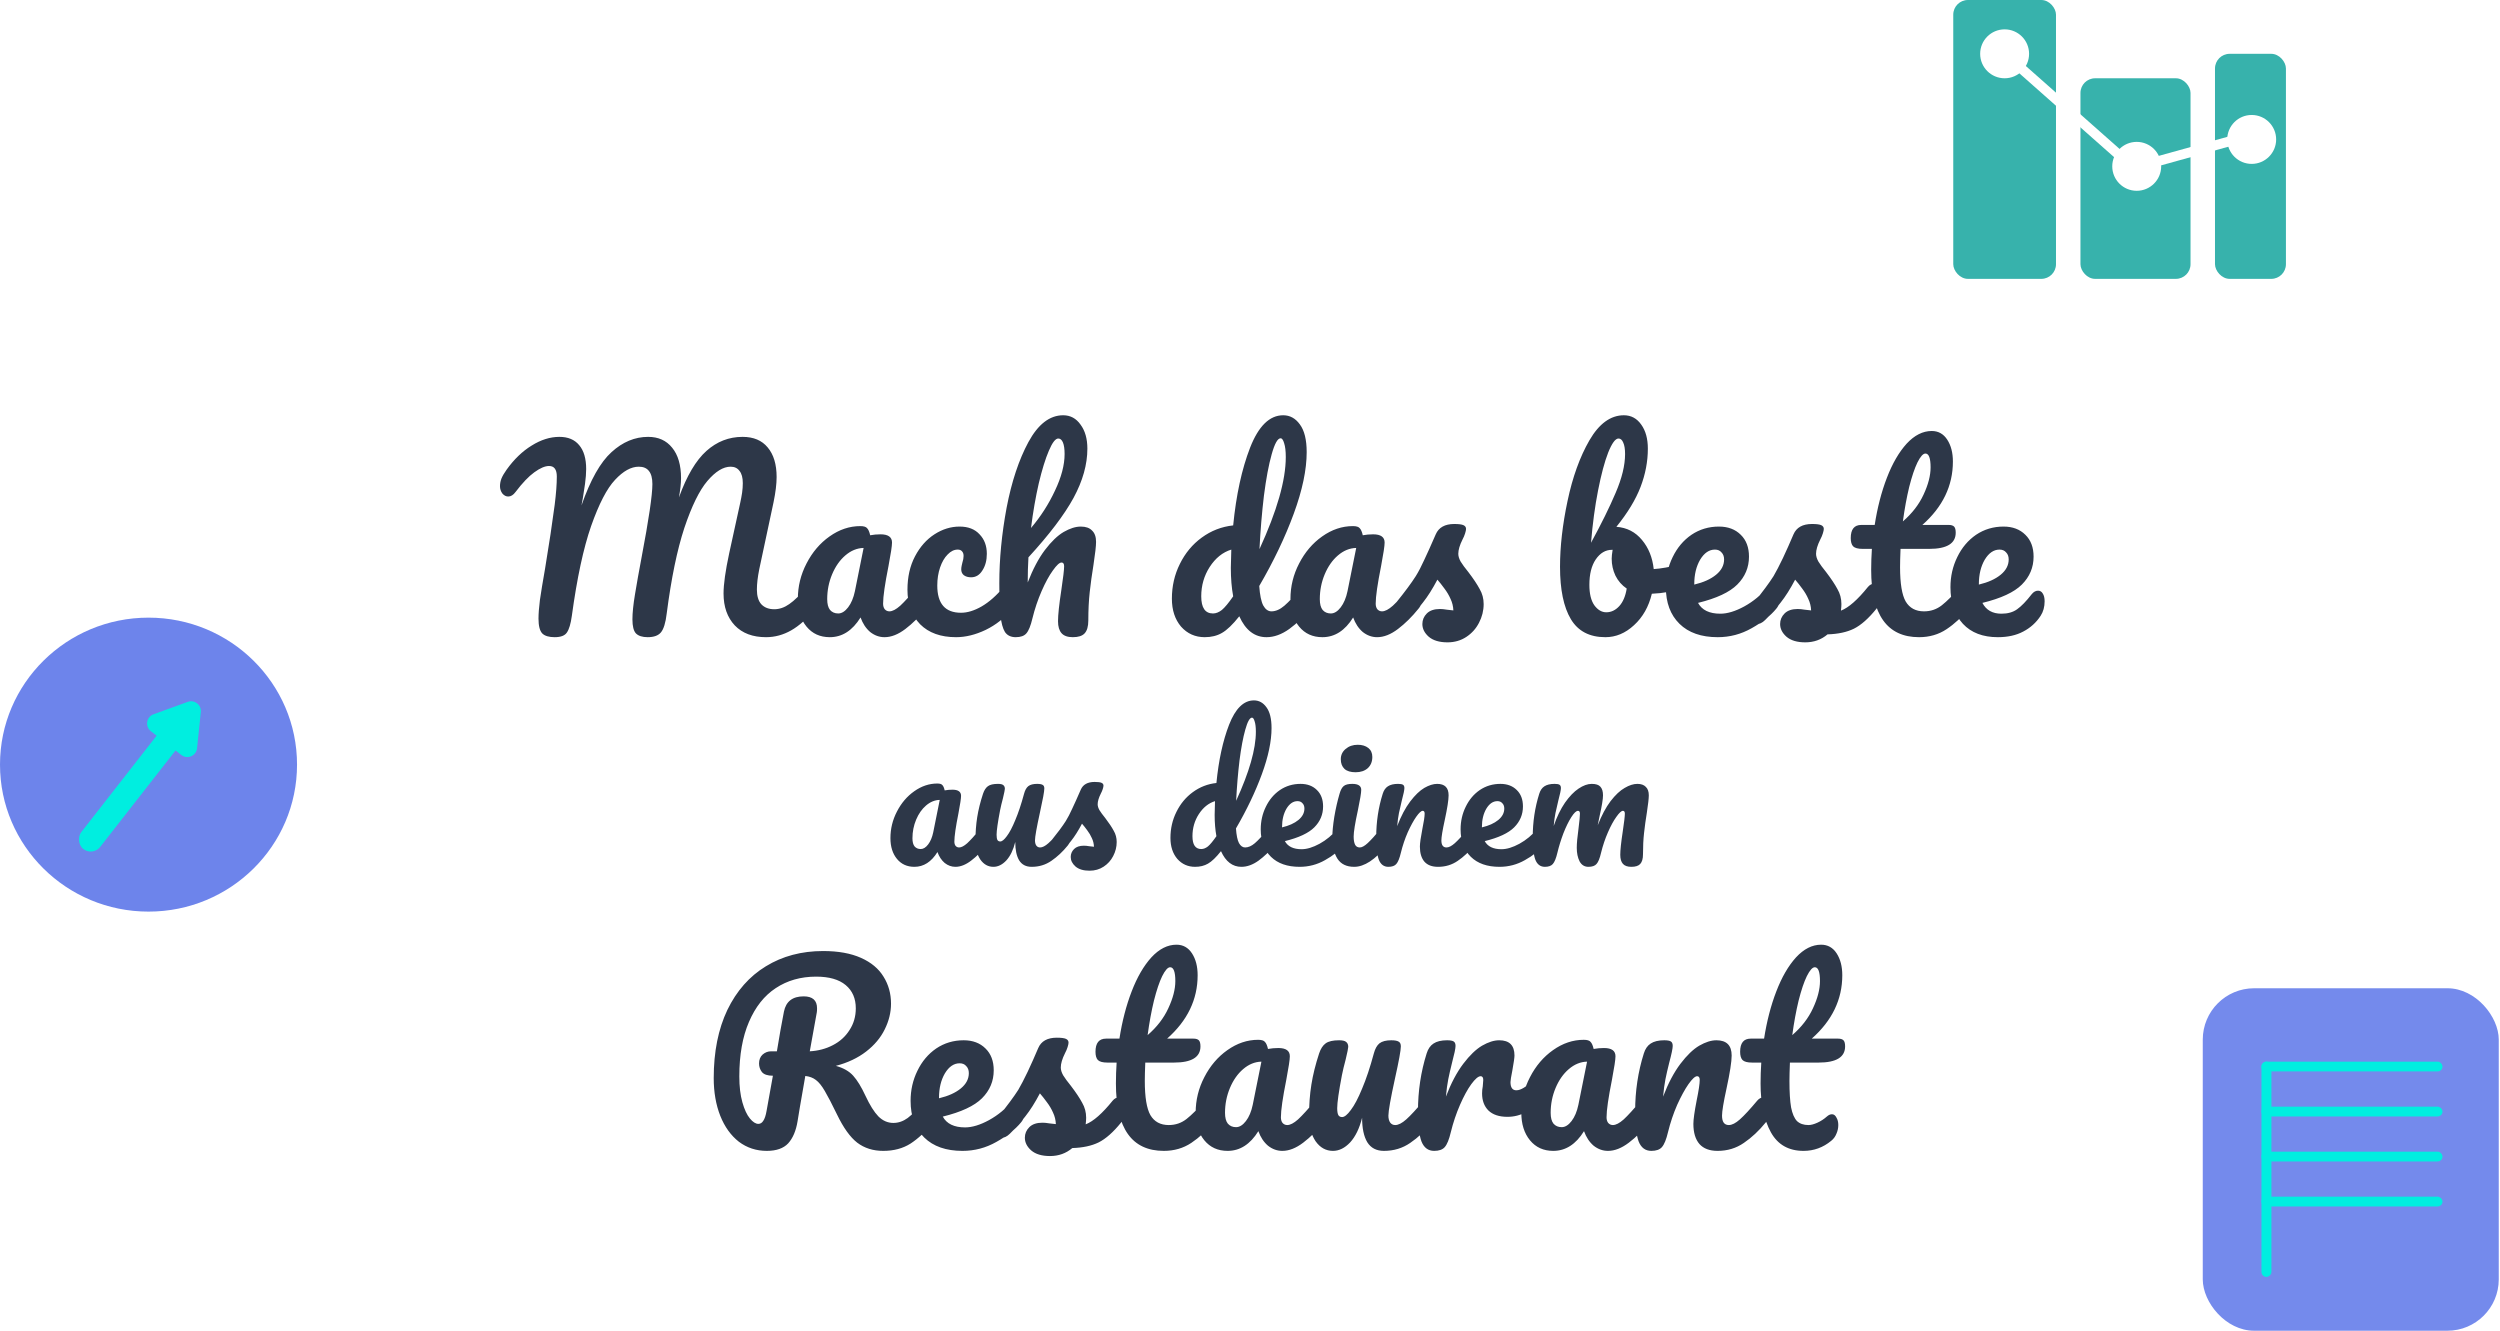 <svg width="1022" height="544" viewBox="0 0 1022 544" fill="none" xmlns="http://www.w3.org/2000/svg">
<g filter="url(#filter0_d)">
<path d="M226.761 258.48C224.393 258.48 222.697 257.968 221.673 256.944C220.649 255.856 220.137 253.84 220.137 250.896C220.137 248.912 220.329 246.384 220.713 243.312C221.161 240.176 221.865 235.888 222.825 230.448C224.489 220.4 225.801 211.696 226.761 204.336C227.337 199.728 227.625 195.888 227.625 192.816C227.625 189.936 226.569 188.496 224.457 188.496C222.793 188.496 220.777 189.36 218.409 191.088C216.105 192.752 213.545 195.44 210.729 199.152C209.833 200.368 208.841 200.976 207.753 200.976C206.857 200.976 206.057 200.56 205.353 199.728C204.713 198.832 204.393 197.84 204.393 196.752C204.393 195.728 204.585 194.704 204.969 193.68C205.417 192.592 206.121 191.376 207.081 190.032C210.153 185.744 213.577 182.448 217.353 180.144C221.129 177.776 224.905 176.592 228.681 176.592C232.201 176.592 234.889 177.712 236.745 179.952C238.665 182.192 239.625 185.456 239.625 189.744C239.625 191.472 239.465 193.52 239.145 195.888C238.825 198.192 238.537 200.08 238.281 201.552C238.025 203.024 237.833 204.048 237.705 204.624C241.353 194.192 245.449 186.928 249.993 182.832C254.537 178.672 259.529 176.592 264.969 176.592C269.129 176.592 272.393 178.064 274.761 181.008C277.193 183.952 278.409 188.112 278.409 193.488C278.409 195.6 278.121 198.224 277.545 201.36C280.745 192.528 284.489 186.192 288.777 182.352C293.065 178.512 297.993 176.592 303.561 176.592C308.041 176.592 311.465 178.032 313.833 180.912C316.265 183.792 317.481 187.824 317.481 193.008C317.481 195.824 317.065 199.248 316.233 203.28L310.377 230.736C309.737 233.936 309.417 236.688 309.417 238.992C309.417 241.68 310.025 243.696 311.241 245.04C312.521 246.384 314.281 247.056 316.521 247.056C318.633 247.056 320.681 246.352 322.665 244.944C324.713 243.536 327.113 241.2 329.865 237.936C330.633 237.04 331.497 236.592 332.457 236.592C333.289 236.592 333.929 236.976 334.377 237.744C334.889 238.512 335.145 239.568 335.145 240.912C335.145 243.408 334.537 245.392 333.321 246.864C329.993 250.896 326.697 253.84 323.433 255.696C320.169 257.552 316.745 258.48 313.161 258.48C307.721 258.48 303.465 256.88 300.393 253.68C297.321 250.416 295.785 246.064 295.785 240.624C295.785 236.848 296.553 231.376 298.089 224.208L301.929 206.64C302.057 206.064 302.281 205.04 302.601 203.568C302.921 202.096 303.177 200.72 303.369 199.44C303.561 198.096 303.657 196.784 303.657 195.504C303.657 193.264 303.209 191.6 302.313 190.512C301.481 189.36 300.265 188.784 298.665 188.784C295.657 188.784 292.489 190.736 289.161 194.64C285.897 198.48 282.761 204.88 279.753 213.84C276.809 222.8 274.409 234.448 272.553 248.784C272.105 252.624 271.305 255.216 270.153 256.56C269.065 257.84 267.273 258.48 264.777 258.48C262.601 258.48 261.001 257.968 259.977 256.944C259.017 255.92 258.537 254 258.537 251.184C258.537 248.56 258.889 245.136 259.593 240.912C260.297 236.624 261.193 231.6 262.281 225.84C265.225 210.352 266.697 200.368 266.697 195.888C266.697 193.456 266.217 191.664 265.257 190.512C264.361 189.36 262.985 188.784 261.129 188.784C257.993 188.784 254.761 190.576 251.433 194.16C248.105 197.68 244.841 203.984 241.641 213.072C238.505 222.096 235.881 234.32 233.769 249.744C233.321 253.008 232.649 255.28 231.753 256.56C230.921 257.84 229.257 258.48 226.761 258.48ZM339.218 258.48C335.25 258.48 332.082 257.04 329.714 254.16C327.346 251.28 326.162 247.504 326.162 242.832C326.162 237.712 327.346 232.88 329.714 228.336C332.082 223.728 335.218 220.048 339.122 217.296C343.09 214.48 347.282 213.072 351.698 213.072C353.106 213.072 354.034 213.36 354.482 213.936C354.994 214.448 355.41 215.408 355.73 216.816C357.074 216.56 358.482 216.432 359.954 216.432C363.09 216.432 364.658 217.552 364.658 219.792C364.658 221.136 364.178 224.336 363.218 229.392C361.746 236.752 361.01 241.872 361.01 244.752C361.01 245.712 361.234 246.48 361.682 247.056C362.194 247.632 362.834 247.92 363.602 247.92C364.818 247.92 366.29 247.152 368.018 245.616C369.746 244.016 372.082 241.456 375.026 237.936C375.794 237.04 376.658 236.592 377.618 236.592C378.45 236.592 379.09 236.976 379.538 237.744C380.05 238.512 380.306 239.568 380.306 240.912C380.306 243.472 379.698 245.456 378.482 246.864C375.858 250.128 373.074 252.88 370.13 255.12C367.186 257.36 364.338 258.48 361.586 258.48C359.474 258.48 357.522 257.776 355.73 256.368C354.002 254.896 352.69 252.912 351.794 250.416C348.466 255.792 344.274 258.48 339.218 258.48ZM342.674 248.784C344.082 248.784 345.426 247.952 346.706 246.288C347.986 244.624 348.914 242.416 349.49 239.664L353.042 222C350.354 222.064 347.858 223.088 345.554 225.072C343.314 226.992 341.522 229.552 340.178 232.752C338.834 235.952 338.162 239.344 338.162 242.928C338.162 244.912 338.546 246.384 339.314 247.344C340.146 248.304 341.266 248.784 342.674 248.784ZM390.84 258.48C384.568 258.48 379.672 256.72 376.152 253.2C372.696 249.616 370.968 244.912 370.968 239.088C370.968 233.904 371.992 229.36 374.04 225.456C376.088 221.552 378.744 218.544 382.008 216.432C385.272 214.32 388.696 213.264 392.28 213.264C395.8 213.264 398.52 214.32 400.44 216.432C402.424 218.48 403.416 221.136 403.416 224.4C403.416 227.088 402.808 229.36 401.592 231.216C400.44 233.072 398.904 234 396.984 234C395.768 234 394.776 233.712 394.008 233.136C393.304 232.56 392.952 231.76 392.952 230.736C392.952 230.288 393.016 229.776 393.144 229.2C393.272 228.624 393.368 228.208 393.432 227.952C393.752 226.992 393.912 226.096 393.912 225.264C393.912 224.432 393.688 223.792 393.24 223.344C392.856 222.896 392.28 222.672 391.512 222.672C390.04 222.672 388.664 223.344 387.384 224.688C386.104 225.968 385.08 227.728 384.312 229.968C383.544 232.208 383.16 234.672 383.16 237.36C383.16 244.784 386.392 248.496 392.856 248.496C395.48 248.496 398.296 247.632 401.304 245.904C404.376 244.112 407.384 241.456 410.328 237.936C411.096 237.04 411.96 236.592 412.92 236.592C413.752 236.592 414.392 236.976 414.84 237.744C415.352 238.512 415.608 239.568 415.608 240.912C415.608 243.344 415 245.328 413.784 246.864C410.776 250.576 407.16 253.456 402.936 255.504C398.776 257.488 394.744 258.48 390.84 258.48ZM441.831 213.264C443.879 213.264 445.415 213.808 446.439 214.896C447.527 215.92 448.071 217.456 448.071 219.504C448.071 221.168 447.719 224.304 447.015 228.912C446.375 232.816 445.863 236.528 445.479 240.048C445.095 243.504 444.903 247.376 444.903 251.664C444.903 254.096 444.391 255.856 443.367 256.944C442.407 257.968 440.807 258.48 438.567 258.48C436.455 258.48 434.919 257.936 433.959 256.848C432.999 255.76 432.519 254.128 432.519 251.952C432.519 249.392 432.967 245.168 433.863 239.28C434.631 234.16 435.015 230.896 435.015 229.488C435.015 228.464 434.663 227.952 433.959 227.952C433.127 227.952 431.943 229.04 430.407 231.216C428.871 233.328 427.335 236.144 425.799 239.664C424.263 243.184 423.015 246.896 422.055 250.8C421.351 253.808 420.519 255.856 419.559 256.944C418.663 257.968 417.223 258.48 415.239 258.48C413.255 258.48 411.783 257.776 410.823 256.368C409.927 254.896 409.319 252.656 408.999 249.648C408.679 246.64 408.519 242.224 408.519 236.4C408.519 226.544 409.511 216.272 411.495 205.584C413.543 194.896 416.519 185.936 420.423 178.704C424.391 171.408 429.127 167.76 434.631 167.76C437.575 167.76 439.943 169.04 441.735 171.6C443.591 174.096 444.519 177.36 444.519 181.392C444.519 187.856 442.631 194.576 438.855 201.552C435.079 208.464 428.935 216.56 420.423 225.84C420.231 229.168 420.135 232.592 420.135 236.112C422.247 230.672 424.583 226.256 427.143 222.864C429.767 219.408 432.327 216.944 434.823 215.472C437.383 214 439.719 213.264 441.831 213.264ZM432.615 177.264C431.463 177.264 430.183 178.928 428.775 182.256C427.367 185.52 425.991 189.968 424.647 195.6C423.367 201.168 422.311 207.248 421.479 213.84C425.447 209.168 428.711 204.08 431.271 198.576C433.895 193.072 435.207 188.08 435.207 183.6C435.207 181.552 434.983 179.984 434.535 178.896C434.087 177.808 433.447 177.264 432.615 177.264ZM534.844 236.592C535.676 236.592 536.316 236.976 536.764 237.744C537.276 238.512 537.532 239.568 537.532 240.912C537.532 243.472 536.924 245.456 535.708 246.864C533.084 250.064 530.204 252.816 527.068 255.12C523.932 257.36 520.828 258.48 517.756 258.48C512.892 258.48 509.18 255.632 506.62 249.936C503.932 253.328 501.564 255.6 499.516 256.752C497.532 257.904 495.196 258.48 492.508 258.48C488.604 258.48 485.372 257.04 482.812 254.16C480.316 251.216 479.068 247.408 479.068 242.736C479.068 237.616 480.156 232.88 482.332 228.528C484.508 224.112 487.484 220.528 491.26 217.776C495.1 214.96 499.388 213.296 504.124 212.784C505.34 200.368 507.644 189.776 511.036 181.008C514.492 172.176 519.004 167.76 524.572 167.76C527.324 167.76 529.596 169.008 531.388 171.504C533.244 174 534.172 177.776 534.172 182.832C534.172 190 532.412 198.384 528.892 207.984C525.372 217.584 520.668 227.44 514.78 237.552C515.036 241.264 515.58 243.92 516.412 245.52C517.308 247.12 518.428 247.92 519.772 247.92C521.5 247.92 523.26 247.152 525.052 245.616C526.844 244.08 529.244 241.52 532.252 237.936C533.02 237.04 533.884 236.592 534.844 236.592ZM523.516 177.168C522.3 177.168 521.084 179.344 519.868 183.696C518.652 187.984 517.596 193.616 516.7 200.592C515.868 207.568 515.26 214.864 514.876 222.48C522.044 206.864 525.628 194.32 525.628 184.848C525.628 182.416 525.404 180.528 524.956 179.184C524.572 177.84 524.092 177.168 523.516 177.168ZM495.868 248.784C497.084 248.784 498.3 248.304 499.516 247.344C500.732 246.32 502.268 244.464 504.124 241.776C503.484 238.32 503.164 234.448 503.164 230.16C503.164 228.624 503.228 226.128 503.356 222.672C499.836 223.76 496.892 226.128 494.524 229.776C492.22 233.36 491.068 237.36 491.068 241.776C491.068 246.448 492.668 248.784 495.868 248.784ZM540.593 258.48C536.625 258.48 533.457 257.04 531.089 254.16C528.721 251.28 527.537 247.504 527.537 242.832C527.537 237.712 528.721 232.88 531.089 228.336C533.457 223.728 536.593 220.048 540.497 217.296C544.465 214.48 548.657 213.072 553.073 213.072C554.481 213.072 555.409 213.36 555.857 213.936C556.369 214.448 556.785 215.408 557.105 216.816C558.449 216.56 559.857 216.432 561.329 216.432C564.465 216.432 566.033 217.552 566.033 219.792C566.033 221.136 565.553 224.336 564.593 229.392C563.121 236.752 562.385 241.872 562.385 244.752C562.385 245.712 562.609 246.48 563.057 247.056C563.569 247.632 564.209 247.92 564.977 247.92C566.193 247.92 567.665 247.152 569.393 245.616C571.121 244.016 573.457 241.456 576.401 237.936C577.169 237.04 578.033 236.592 578.993 236.592C579.825 236.592 580.465 236.976 580.913 237.744C581.425 238.512 581.681 239.568 581.681 240.912C581.681 243.472 581.073 245.456 579.857 246.864C577.233 250.128 574.449 252.88 571.505 255.12C568.561 257.36 565.713 258.48 562.961 258.48C560.849 258.48 558.897 257.776 557.105 256.368C555.377 254.896 554.065 252.912 553.169 250.416C549.841 255.792 545.649 258.48 540.593 258.48ZM544.049 248.784C545.457 248.784 546.801 247.952 548.081 246.288C549.361 244.624 550.289 242.416 550.865 239.664L554.417 222C551.729 222.064 549.233 223.088 546.929 225.072C544.689 226.992 542.897 229.552 541.553 232.752C540.209 235.952 539.537 239.344 539.537 242.928C539.537 244.912 539.921 246.384 540.689 247.344C541.521 248.304 542.641 248.784 544.049 248.784ZM591.735 260.592C588.407 260.592 585.847 259.824 584.055 258.288C582.327 256.752 581.463 255.024 581.463 253.104C581.463 251.44 582.071 250 583.287 248.784C584.503 247.568 586.295 246.96 588.663 246.96C589.495 246.96 590.455 247.056 591.543 247.248C592.695 247.376 593.559 247.472 594.135 247.536C594.071 245.872 593.687 244.304 592.983 242.832C592.343 241.36 591.511 239.952 590.487 238.608C589.463 237.2 588.503 235.984 587.607 234.96C585.623 238.736 583.639 241.872 581.655 244.368C579.735 246.864 577.623 249.232 575.319 251.472C574.167 252.624 572.951 253.2 571.671 253.2C570.647 253.2 569.815 252.848 569.175 252.144C568.535 251.376 568.215 250.448 568.215 249.36C568.215 248.08 568.663 246.896 569.559 245.808L570.807 244.272C574.327 239.92 576.983 236.336 578.775 233.52C579.927 231.664 581.079 229.456 582.231 226.896C583.447 224.336 585.015 220.848 586.935 216.432C588.151 213.616 590.679 212.208 594.519 212.208C596.311 212.208 597.559 212.368 598.263 212.688C598.967 213.008 599.319 213.52 599.319 214.224C599.319 214.608 599.191 215.216 598.935 216.048C598.679 216.88 598.327 217.712 597.879 218.544C596.727 220.848 596.151 222.8 596.151 224.4C596.151 225.36 596.471 226.416 597.111 227.568C597.815 228.72 598.871 230.16 600.279 231.888C602.327 234.576 603.863 236.88 604.887 238.8C605.975 240.656 606.519 242.704 606.519 244.944C606.519 247.632 605.879 250.192 604.599 252.624C603.383 254.992 601.655 256.912 599.415 258.384C597.175 259.856 594.615 260.592 591.735 260.592ZM688.138 228.528C688.97 228.528 689.61 228.944 690.058 229.776C690.506 230.608 690.73 231.664 690.73 232.944C690.73 234.544 690.506 235.792 690.058 236.688C689.61 237.52 688.906 238.096 687.946 238.416C684.106 239.76 679.882 240.528 675.274 240.72C673.994 246.032 671.562 250.32 667.978 253.584C664.458 256.848 660.554 258.48 656.266 258.48C649.802 258.48 645.098 256.016 642.154 251.088C639.21 246.16 637.738 239.024 637.738 229.68C637.738 221.424 638.762 212.464 640.81 202.8C642.858 193.072 645.834 184.816 649.738 178.032C653.706 171.184 658.41 167.76 663.85 167.76C666.794 167.76 669.162 169.04 670.954 171.6C672.746 174.096 673.642 177.36 673.642 181.392C673.642 186.64 672.65 191.856 670.666 197.04C668.682 202.224 665.386 207.664 660.778 213.36C665.066 213.68 668.554 215.472 671.242 218.736C673.93 221.936 675.53 225.904 676.042 230.64C679.05 230.448 682.634 229.808 686.794 228.72C687.178 228.592 687.626 228.528 688.138 228.528ZM661.642 177.264C660.362 177.264 658.954 179.184 657.418 183.024C655.946 186.8 654.57 191.952 653.29 198.48C652.01 205.008 651.05 212.144 650.41 219.888C654.634 212.144 657.994 205.328 660.49 199.44C663.05 193.488 664.33 188.208 664.33 183.6C664.33 181.552 664.074 179.984 663.562 178.896C663.114 177.808 662.474 177.264 661.642 177.264ZM656.65 248.304C658.634 248.304 660.394 247.472 661.93 245.808C663.466 244.144 664.49 241.744 665.002 238.608C663.018 237.264 661.482 235.504 660.394 233.328C659.37 231.152 658.858 228.848 658.858 226.416C658.858 225.52 658.986 224.304 659.242 222.768H658.954C656.33 222.768 654.122 224.08 652.33 226.704C650.602 229.264 649.738 232.72 649.738 237.072C649.738 240.72 650.41 243.504 651.754 245.424C653.162 247.344 654.794 248.304 656.65 248.304ZM725.257 236.592C726.089 236.592 726.729 236.976 727.177 237.744C727.689 238.512 727.945 239.568 727.945 240.912C727.945 243.472 727.337 245.456 726.121 246.864C723.753 249.744 720.393 252.4 716.041 254.832C711.753 257.264 707.145 258.48 702.217 258.48C695.497 258.48 690.281 256.656 686.569 253.008C682.857 249.36 681.001 244.368 681.001 238.032C681.001 233.616 681.929 229.52 683.785 225.744C685.641 221.904 688.201 218.864 691.465 216.624C694.793 214.384 698.537 213.264 702.697 213.264C706.409 213.264 709.385 214.384 711.625 216.624C713.865 218.8 714.985 221.776 714.985 225.552C714.985 229.968 713.385 233.776 710.185 236.976C707.049 240.112 701.705 242.608 694.153 244.464C695.753 247.408 698.793 248.88 703.273 248.88C706.153 248.88 709.417 247.888 713.065 245.904C716.777 243.856 719.977 241.2 722.665 237.936C723.433 237.04 724.297 236.592 725.257 236.592ZM701.065 222.672C698.697 222.672 696.681 224.048 695.017 226.8C693.417 229.552 692.617 232.88 692.617 236.784V236.976C696.393 236.08 699.369 234.736 701.545 232.944C703.721 231.152 704.809 229.072 704.809 226.704C704.809 225.488 704.457 224.528 703.753 223.824C703.113 223.056 702.217 222.672 701.065 222.672ZM737.985 260.592C734.657 260.592 732.097 259.824 730.305 258.288C728.577 256.752 727.713 255.024 727.713 253.104C727.713 251.44 728.321 250 729.537 248.784C730.753 247.568 732.545 246.96 734.913 246.96C735.745 246.96 736.705 247.056 737.793 247.248C738.945 247.376 739.809 247.472 740.385 247.536C740.321 245.872 739.937 244.304 739.233 242.832C738.593 241.36 737.761 239.952 736.737 238.608C735.713 237.2 734.753 235.984 733.857 234.96C731.873 238.736 729.889 241.872 727.905 244.368C725.985 246.864 723.873 249.232 721.569 251.472C720.417 252.624 719.201 253.2 717.921 253.2C716.897 253.2 716.065 252.848 715.425 252.144C714.785 251.376 714.465 250.448 714.465 249.36C714.465 248.08 714.913 246.896 715.809 245.808L717.057 244.272C720.577 239.92 723.233 236.336 725.025 233.52C726.113 231.664 727.393 229.2 728.865 226.128C730.337 222.992 731.777 219.76 733.185 216.432C734.401 213.616 736.929 212.208 740.769 212.208C742.561 212.208 743.809 212.368 744.513 212.688C745.217 213.008 745.569 213.52 745.569 214.224C745.569 214.608 745.441 215.216 745.185 216.048C744.929 216.88 744.577 217.712 744.129 218.544C742.977 220.848 742.401 222.8 742.401 224.4C742.401 225.36 742.721 226.416 743.361 227.568C744.065 228.72 745.121 230.16 746.529 231.888C748.577 234.576 750.113 236.88 751.137 238.8C752.225 240.656 752.769 242.704 752.769 244.944C752.769 245.584 752.705 246.48 752.577 247.632C755.713 246.416 759.393 243.184 763.617 237.936C764.385 237.04 765.249 236.592 766.209 236.592C767.041 236.592 767.681 236.976 768.129 237.744C768.641 238.512 768.897 239.568 768.897 240.912C768.897 243.344 768.289 245.328 767.073 246.864C763.873 250.832 760.801 253.552 757.857 255.024C754.977 256.432 751.393 257.2 747.105 257.328C744.545 259.504 741.505 260.592 737.985 260.592ZM803.913 236.592C804.745 236.592 805.385 236.976 805.833 237.744C806.345 238.512 806.601 239.568 806.601 240.912C806.601 243.472 805.993 245.456 804.777 246.864C802.025 250.256 799.017 253.04 795.753 255.216C792.489 257.392 788.745 258.48 784.521 258.48C771.465 258.48 764.937 249.296 764.937 230.928C764.937 228.112 765.033 225.264 765.225 222.384H761.481C759.561 222.384 758.249 222.032 757.545 221.328C756.905 220.624 756.585 219.504 756.585 217.968C756.585 214.384 758.025 212.592 760.905 212.592H766.377C767.465 205.552 769.129 199.12 771.369 193.296C773.609 187.472 776.297 182.832 779.433 179.376C782.633 175.92 786.057 174.192 789.705 174.192C792.393 174.192 794.505 175.376 796.041 177.744C797.577 180.112 798.345 183.088 798.345 186.672C798.345 196.592 794.185 205.232 785.865 212.592H796.617C797.641 212.592 798.377 212.816 798.825 213.264C799.273 213.712 799.497 214.544 799.497 215.76C799.497 220.176 795.881 222.384 788.649 222.384H776.937C776.809 225.584 776.745 228.08 776.745 229.872C776.745 236.528 777.513 241.2 779.049 243.888C780.649 246.576 783.145 247.92 786.537 247.92C789.289 247.92 791.721 247.088 793.833 245.424C795.945 243.76 798.441 241.264 801.321 237.936C802.089 237.04 802.953 236.592 803.913 236.592ZM787.113 183.408C786.153 183.408 785.065 184.624 783.849 187.056C782.697 189.424 781.577 192.752 780.489 197.04C779.465 201.264 778.601 205.968 777.897 211.152C781.673 207.888 784.489 204.24 786.345 200.208C788.265 196.112 789.225 192.4 789.225 189.072C789.225 185.296 788.521 183.408 787.113 183.408ZM833.153 239.472C833.985 239.472 834.625 239.856 835.073 240.624C835.585 241.392 835.841 242.448 835.841 243.792C835.841 246.096 835.297 248.08 834.209 249.744C832.417 252.496 830.049 254.64 827.105 256.176C824.225 257.712 820.769 258.48 816.737 258.48C810.593 258.48 805.825 256.656 802.433 253.008C799.041 249.296 797.345 244.304 797.345 238.032C797.345 233.616 798.273 229.52 800.129 225.744C801.985 221.904 804.545 218.864 807.809 216.624C811.137 214.384 814.881 213.264 819.041 213.264C822.753 213.264 825.729 214.384 827.969 216.624C830.209 218.8 831.329 221.776 831.329 225.552C831.329 229.968 829.729 233.776 826.529 236.976C823.393 240.112 818.017 242.608 810.401 244.464C811.937 247.408 814.529 248.88 818.177 248.88C820.801 248.88 822.945 248.272 824.609 247.056C826.337 245.84 828.321 243.792 830.561 240.912C831.329 239.952 832.193 239.472 833.153 239.472ZM817.409 222.672C815.041 222.672 813.025 224.048 811.361 226.8C809.761 229.552 808.961 232.88 808.961 236.784V236.976C812.737 236.08 815.713 234.736 817.889 232.944C820.065 231.152 821.153 229.072 821.153 226.704C821.153 225.488 820.801 224.528 820.097 223.824C819.457 223.056 818.561 222.672 817.409 222.672Z" fill="#2D3748"/>
<path d="M373.801 352.36C370.825 352.36 368.449 351.28 366.673 349.12C364.897 346.96 364.009 344.128 364.009 340.624C364.009 336.784 364.897 333.16 366.673 329.752C368.449 326.296 370.801 323.536 373.729 321.472C376.705 319.36 379.849 318.304 383.161 318.304C384.217 318.304 384.913 318.52 385.249 318.952C385.633 319.336 385.945 320.056 386.185 321.112C387.193 320.92 388.249 320.824 389.353 320.824C391.705 320.824 392.881 321.664 392.881 323.344C392.881 324.352 392.521 326.752 391.801 330.544C390.697 336.064 390.145 339.904 390.145 342.064C390.145 342.784 390.313 343.36 390.649 343.792C391.033 344.224 391.513 344.44 392.089 344.44C393.001 344.44 394.105 343.864 395.401 342.712C396.697 341.512 398.449 339.592 400.657 336.952C401.233 336.28 401.881 335.944 402.601 335.944C403.225 335.944 403.705 336.232 404.041 336.808C404.425 337.384 404.617 338.176 404.617 339.184C404.617 341.104 404.161 342.592 403.249 343.648C401.281 346.096 399.193 348.16 396.985 349.84C394.777 351.52 392.641 352.36 390.577 352.36C388.993 352.36 387.529 351.832 386.185 350.776C384.889 349.672 383.905 348.184 383.233 346.312C380.737 350.344 377.593 352.36 373.801 352.36ZM376.393 345.088C377.449 345.088 378.457 344.464 379.417 343.216C380.377 341.968 381.073 340.312 381.505 338.248L384.169 325C382.153 325.048 380.281 325.816 378.553 327.304C376.873 328.744 375.529 330.664 374.521 333.064C373.513 335.464 373.009 338.008 373.009 340.696C373.009 342.184 373.297 343.288 373.873 344.008C374.497 344.728 375.337 345.088 376.393 345.088ZM406.11 352.36C403.95 352.36 402.174 351.376 400.782 349.408C399.438 347.392 398.766 344.896 398.766 341.92C398.766 338.32 399.006 335.032 399.486 332.056C399.966 329.032 400.758 325.84 401.862 322.48C402.342 321.04 403.014 320.008 403.878 319.384C404.742 318.76 406.11 318.448 407.982 318.448C409.038 318.448 409.758 318.616 410.142 318.952C410.574 319.288 410.79 319.792 410.79 320.464C410.79 320.848 410.526 322.144 409.998 324.352C409.518 326.128 409.134 327.736 408.846 329.176C407.886 334.216 407.406 337.576 407.406 339.256C407.406 340.264 407.526 340.984 407.766 341.416C408.006 341.8 408.39 341.992 408.918 341.992C409.638 341.992 410.526 341.272 411.582 339.832C412.686 338.392 413.838 336.208 415.038 333.28C416.286 330.352 417.486 326.752 418.638 322.48C419.022 321.04 419.598 320.008 420.366 319.384C421.182 318.76 422.382 318.448 423.966 318.448C425.07 318.448 425.838 318.592 426.27 318.88C426.702 319.12 426.918 319.6 426.918 320.32C426.918 321.52 426.318 324.808 425.118 330.184C423.774 336.328 423.102 340.12 423.102 341.56C423.102 342.472 423.294 343.192 423.678 343.72C424.062 344.2 424.566 344.44 425.19 344.44C426.15 344.44 427.278 343.864 428.574 342.712C429.918 341.512 431.694 339.592 433.902 336.952C434.478 336.28 435.126 335.944 435.846 335.944C436.47 335.944 436.95 336.232 437.286 336.808C437.67 337.384 437.862 338.176 437.862 339.184C437.862 341.104 437.406 342.592 436.494 343.648C434.43 346.192 432.198 348.28 429.798 349.912C427.446 351.544 424.758 352.36 421.734 352.36C419.43 352.36 417.726 351.472 416.622 349.696C415.566 347.92 415.038 345.424 415.038 342.208C414.222 345.472 412.998 347.992 411.366 349.768C409.734 351.496 407.982 352.36 406.11 352.36ZM445.415 353.944C442.919 353.944 440.999 353.368 439.655 352.216C438.359 351.064 437.711 349.768 437.711 348.328C437.711 347.08 438.167 346 439.079 345.088C439.991 344.176 441.335 343.72 443.111 343.72C443.735 343.72 444.455 343.792 445.271 343.936C446.135 344.032 446.783 344.104 447.215 344.152C447.167 342.904 446.879 341.728 446.351 340.624C445.871 339.52 445.247 338.464 444.479 337.456C443.711 336.4 442.991 335.488 442.319 334.72C440.831 337.552 439.343 339.904 437.855 341.776C436.415 343.648 434.831 345.424 433.103 347.104C432.239 347.968 431.327 348.4 430.367 348.4C429.599 348.4 428.975 348.136 428.495 347.608C428.015 347.032 427.775 346.336 427.775 345.52C427.775 344.56 428.111 343.672 428.783 342.856L429.719 341.704C432.359 338.44 434.351 335.752 435.695 333.64C436.559 332.248 437.423 330.592 438.287 328.672C439.199 326.752 440.375 324.136 441.815 320.824C442.727 318.712 444.623 317.656 447.503 317.656C448.847 317.656 449.783 317.776 450.311 318.016C450.839 318.256 451.103 318.64 451.103 319.168C451.103 319.456 451.007 319.912 450.815 320.536C450.623 321.16 450.359 321.784 450.023 322.408C449.159 324.136 448.727 325.6 448.727 326.8C448.727 327.52 448.967 328.312 449.447 329.176C449.975 330.04 450.767 331.12 451.823 332.416C453.359 334.432 454.511 336.16 455.279 337.6C456.095 338.992 456.503 340.528 456.503 342.208C456.503 344.224 456.023 346.144 455.063 347.968C454.151 349.744 452.855 351.184 451.175 352.288C449.495 353.392 447.575 353.944 445.415 353.944ZM520.31 335.944C520.934 335.944 521.414 336.232 521.75 336.808C522.134 337.384 522.326 338.176 522.326 339.184C522.326 341.104 521.87 342.592 520.958 343.648C518.99 346.048 516.83 348.112 514.478 349.84C512.126 351.52 509.798 352.36 507.494 352.36C503.846 352.36 501.062 350.224 499.142 345.952C497.126 348.496 495.35 350.2 493.814 351.064C492.326 351.928 490.574 352.36 488.558 352.36C485.63 352.36 483.206 351.28 481.286 349.12C479.414 346.912 478.478 344.056 478.478 340.552C478.478 336.712 479.294 333.16 480.926 329.896C482.558 326.584 484.79 323.896 487.622 321.832C490.502 319.72 493.718 318.472 497.27 318.088C498.182 308.776 499.91 300.832 502.454 294.256C505.046 287.632 508.43 284.32 512.606 284.32C514.67 284.32 516.374 285.256 517.718 287.128C519.11 289 519.806 291.832 519.806 295.624C519.806 301 518.486 307.288 515.846 314.488C513.206 321.688 509.678 329.08 505.262 336.664C505.454 339.448 505.862 341.44 506.486 342.64C507.158 343.84 507.998 344.44 509.006 344.44C510.302 344.44 511.622 343.864 512.966 342.712C514.31 341.56 516.11 339.64 518.366 336.952C518.942 336.28 519.59 335.944 520.31 335.944ZM511.814 291.376C510.902 291.376 509.99 293.008 509.078 296.272C508.166 299.488 507.374 303.712 506.702 308.944C506.078 314.176 505.622 319.648 505.334 325.36C510.71 313.648 513.398 304.24 513.398 297.136C513.398 295.312 513.23 293.896 512.894 292.888C512.606 291.88 512.246 291.376 511.814 291.376ZM491.078 345.088C491.99 345.088 492.902 344.728 493.814 344.008C494.726 343.24 495.878 341.848 497.27 339.832C496.79 337.24 496.55 334.336 496.55 331.12C496.55 329.968 496.598 328.096 496.694 325.504C494.054 326.32 491.846 328.096 490.07 330.832C488.342 333.52 487.478 336.52 487.478 339.832C487.478 343.336 488.678 345.088 491.078 345.088ZM548.581 335.944C549.205 335.944 549.685 336.232 550.021 336.808C550.405 337.384 550.597 338.176 550.597 339.184C550.597 341.104 550.141 342.592 549.229 343.648C547.453 345.808 544.933 347.8 541.669 349.624C538.453 351.448 534.997 352.36 531.301 352.36C526.261 352.36 522.349 350.992 519.565 348.256C516.781 345.52 515.389 341.776 515.389 337.024C515.389 333.712 516.085 330.64 517.477 327.808C518.869 324.928 520.789 322.648 523.237 320.968C525.733 319.288 528.541 318.448 531.661 318.448C534.445 318.448 536.677 319.288 538.357 320.968C540.037 322.6 540.877 324.832 540.877 327.664C540.877 330.976 539.677 333.832 537.277 336.232C534.925 338.584 530.917 340.456 525.253 341.848C526.453 344.056 528.733 345.16 532.093 345.16C534.253 345.16 536.701 344.416 539.437 342.928C542.221 341.392 544.621 339.4 546.637 336.952C547.213 336.28 547.861 335.944 548.581 335.944ZM530.437 325.504C528.661 325.504 527.149 326.536 525.901 328.6C524.701 330.664 524.101 333.16 524.101 336.088V336.232C526.933 335.56 529.165 334.552 530.797 333.208C532.429 331.864 533.245 330.304 533.245 328.528C533.245 327.616 532.981 326.896 532.453 326.368C531.973 325.792 531.301 325.504 530.437 325.504ZM554.166 313.696C552.15 313.696 550.638 313.24 549.63 312.328C548.622 311.368 548.118 310.048 548.118 308.368C548.118 306.688 548.766 305.296 550.062 304.192C551.406 303.04 553.062 302.464 555.03 302.464C556.806 302.464 558.246 302.896 559.35 303.76C560.454 304.624 561.006 305.848 561.006 307.432C561.006 309.352 560.382 310.888 559.134 312.04C557.886 313.144 556.23 313.696 554.166 313.696ZM553.59 352.36C550.47 352.36 548.19 351.256 546.75 349.048C545.358 346.84 544.662 343.912 544.662 340.264C544.662 338.104 544.926 335.344 545.454 331.984C546.03 328.576 546.75 325.408 547.614 322.48C548.046 320.944 548.622 319.888 549.342 319.312C550.062 318.736 551.214 318.448 552.798 318.448C555.246 318.448 556.47 319.264 556.47 320.896C556.47 322.096 556.014 324.88 555.102 329.248C553.95 334.528 553.374 338.104 553.374 339.976C553.374 341.416 553.566 342.52 553.95 343.288C554.334 344.056 554.982 344.44 555.894 344.44C556.758 344.44 557.838 343.84 559.134 342.64C560.43 341.44 562.158 339.544 564.318 336.952C564.894 336.28 565.542 335.944 566.262 335.944C566.886 335.944 567.366 336.232 567.702 336.808C568.086 337.384 568.278 338.176 568.278 339.184C568.278 341.104 567.822 342.592 566.91 343.648C562.158 349.456 557.718 352.36 553.59 352.36ZM567.565 352.36C565.741 352.36 564.445 351.4 563.677 349.48C562.957 347.56 562.597 344.488 562.597 340.264C562.597 334.024 563.485 328.096 565.261 322.48C565.693 321.088 566.389 320.08 567.349 319.456C568.357 318.784 569.749 318.448 571.525 318.448C572.485 318.448 573.157 318.568 573.541 318.808C573.925 319.048 574.117 319.504 574.117 320.176C574.117 320.944 573.757 322.672 573.037 325.36C572.557 327.28 572.173 328.96 571.885 330.4C571.597 331.84 571.357 333.616 571.165 335.728C572.749 331.6 574.525 328.24 576.493 325.648C578.461 323.056 580.381 321.208 582.253 320.104C584.173 319 585.925 318.448 587.509 318.448C590.629 318.448 592.189 320.008 592.189 323.128C592.189 325 591.661 328.384 590.605 333.28C589.693 337.456 589.237 340.216 589.237 341.56C589.237 343.48 589.933 344.44 591.325 344.44C592.285 344.44 593.413 343.864 594.709 342.712C596.053 341.512 597.829 339.592 600.037 336.952C600.613 336.28 601.261 335.944 601.981 335.944C602.605 335.944 603.085 336.232 603.421 336.808C603.805 337.384 603.997 338.176 603.997 339.184C603.997 341.104 603.541 342.592 602.629 343.648C600.565 346.192 598.333 348.28 595.933 349.912C593.581 351.544 590.893 352.36 587.869 352.36C585.421 352.36 583.573 351.664 582.325 350.272C581.077 348.832 580.453 346.768 580.453 344.08C580.453 342.736 580.789 340.336 581.461 336.88C582.085 333.856 582.397 331.768 582.397 330.616C582.397 329.848 582.133 329.464 581.605 329.464C580.981 329.464 580.093 330.28 578.941 331.912C577.837 333.496 576.685 335.608 575.485 338.248C574.333 340.888 573.397 343.672 572.677 346.6C572.149 348.856 571.525 350.392 570.805 351.208C570.133 351.976 569.053 352.36 567.565 352.36ZM630.284 335.944C630.908 335.944 631.388 336.232 631.724 336.808C632.108 337.384 632.3 338.176 632.3 339.184C632.3 341.104 631.844 342.592 630.932 343.648C629.156 345.808 626.636 347.8 623.372 349.624C620.156 351.448 616.7 352.36 613.004 352.36C607.964 352.36 604.052 350.992 601.268 348.256C598.484 345.52 597.092 341.776 597.092 337.024C597.092 333.712 597.788 330.64 599.18 327.808C600.572 324.928 602.492 322.648 604.94 320.968C607.436 319.288 610.244 318.448 613.364 318.448C616.148 318.448 618.38 319.288 620.06 320.968C621.74 322.6 622.58 324.832 622.58 327.664C622.58 330.976 621.38 333.832 618.98 336.232C616.628 338.584 612.62 340.456 606.956 341.848C608.156 344.056 610.436 345.16 613.796 345.16C615.956 345.16 618.404 344.416 621.14 342.928C623.924 341.392 626.324 339.4 628.34 336.952C628.916 336.28 629.564 335.944 630.284 335.944ZM612.14 325.504C610.364 325.504 608.852 326.536 607.604 328.6C606.404 330.664 605.804 333.16 605.804 336.088V336.232C608.636 335.56 610.868 334.552 612.5 333.208C614.132 331.864 614.948 330.304 614.948 328.528C614.948 327.616 614.684 326.896 614.156 326.368C613.676 325.792 613.004 325.504 612.14 325.504ZM631.55 352.36C629.726 352.36 628.43 351.4 627.662 349.48C626.942 347.56 626.582 344.488 626.582 340.264C626.582 334.024 627.47 328.096 629.246 322.48C629.678 321.088 630.374 320.08 631.334 319.456C632.342 318.784 633.734 318.448 635.51 318.448C636.47 318.448 637.142 318.568 637.526 318.808C637.91 319.048 638.102 319.504 638.102 320.176C638.102 320.944 637.742 322.672 637.022 325.36C636.542 327.28 636.158 328.96 635.87 330.4C635.582 331.792 635.342 333.544 635.15 335.656C636.446 331.912 637.982 328.744 639.758 326.152C641.582 323.56 643.43 321.64 645.302 320.392C647.222 319.096 649.022 318.448 650.702 318.448C652.382 318.448 653.558 318.832 654.23 319.6C654.95 320.368 655.31 321.544 655.31 323.128C655.31 324.664 654.854 327.448 653.942 331.48C653.558 333.208 653.294 334.504 653.15 335.368C654.734 331.336 656.486 328.048 658.406 325.504C660.374 322.96 662.294 321.16 664.166 320.104C666.038 319 667.766 318.448 669.35 318.448C670.886 318.448 672.038 318.856 672.806 319.672C673.622 320.44 674.03 321.592 674.03 323.128C674.03 324.376 673.766 326.728 673.238 330.184C672.758 333.112 672.374 335.896 672.086 338.536C671.798 341.128 671.654 344.032 671.654 347.248C671.654 349.072 671.27 350.392 670.502 351.208C669.782 351.976 668.582 352.36 666.902 352.36C665.318 352.36 664.166 351.952 663.446 351.136C662.726 350.32 662.366 349.096 662.366 347.464C662.366 345.544 662.702 342.376 663.374 337.96C663.95 334.12 664.238 331.672 664.238 330.616C664.238 329.848 663.974 329.464 663.446 329.464C662.822 329.464 661.934 330.28 660.782 331.912C659.63 333.496 658.478 335.608 657.326 338.248C656.174 340.888 655.238 343.672 654.518 346.6C653.99 348.904 653.366 350.44 652.646 351.208C651.974 351.976 650.87 352.36 649.334 352.36C647.75 352.36 646.55 351.616 645.734 350.128C644.966 348.592 644.582 346.744 644.582 344.584C644.582 342.76 644.822 340.12 645.302 336.664C645.686 333.592 645.878 331.576 645.878 330.616C645.878 329.848 645.614 329.464 645.086 329.464C644.366 329.464 643.454 330.328 642.35 332.056C641.246 333.784 640.166 335.992 639.11 338.68C638.102 341.368 637.286 344.008 636.662 346.6C636.134 348.856 635.51 350.392 634.79 351.208C634.118 351.976 633.038 352.36 631.55 352.36Z" fill="#2D3748"/>
<path d="M380.665 446.592C381.497 446.592 382.137 446.976 382.585 447.744C383.097 448.512 383.353 449.568 383.353 450.912C383.353 453.408 382.745 455.392 381.529 456.864C378.457 460.576 375.353 463.456 372.217 465.504C369.081 467.488 365.369 468.48 361.081 468.48C356.921 468.48 353.369 467.36 350.425 465.12C347.545 462.88 344.793 459.04 342.169 453.6C340.057 449.248 338.393 446.048 337.177 444C335.961 441.888 334.745 440.384 333.529 439.488C332.377 438.592 330.937 438.048 329.209 437.856C328.953 439.2 328.217 443.424 327.001 450.528C326.489 453.728 326.169 455.68 326.041 456.384C325.401 460.288 324.121 463.296 322.201 465.408C320.281 467.456 317.369 468.48 313.465 468.48C309.177 468.48 305.369 467.232 302.041 464.736C298.777 462.176 296.249 458.656 294.457 454.176C292.665 449.632 291.769 444.48 291.769 438.72C291.769 427.968 293.625 418.688 297.337 410.88C301.113 403.072 306.361 397.12 313.081 393.024C319.865 388.864 327.673 386.784 336.505 386.784C342.649 386.784 347.801 387.712 351.961 389.568C356.121 391.424 359.193 393.984 361.177 397.248C363.225 400.512 364.249 404.192 364.249 408.288C364.249 411.872 363.385 415.392 361.657 418.848C359.993 422.24 357.465 425.248 354.073 427.872C350.681 430.496 346.553 432.448 341.689 433.728C344.761 434.56 347.129 435.904 348.793 437.76C350.457 439.616 352.121 442.336 353.785 445.92C355.577 449.76 357.337 452.576 359.065 454.368C360.857 456.16 362.905 457.056 365.209 457.056C367.257 457.056 369.209 456.384 371.065 455.04C372.921 453.632 375.257 451.264 378.073 447.936C378.841 447.04 379.705 446.592 380.665 446.592ZM315.961 437.76C313.785 437.76 312.281 437.248 311.449 436.224C310.681 435.2 310.297 434.048 310.297 432.768C310.297 431.232 310.777 430.016 311.737 429.12C312.761 428.224 313.913 427.776 315.193 427.776H317.593C318.617 421.504 319.577 416.096 320.473 411.552C321.305 407.392 323.993 405.312 328.537 405.312C332.185 405.312 334.009 406.944 334.009 410.208C334.009 410.912 333.977 411.456 333.913 411.84L331.033 427.776C334.489 427.584 337.625 426.752 340.441 425.28C343.321 423.808 345.593 421.76 347.257 419.136C348.985 416.512 349.849 413.536 349.849 410.208C349.849 406.176 348.473 403.008 345.721 400.704C342.969 398.4 338.937 397.248 333.625 397.248C327.353 397.248 321.849 398.816 317.113 401.952C312.441 405.024 308.793 409.632 306.169 415.776C303.545 421.856 302.233 429.28 302.233 438.048C302.233 442.144 302.649 445.664 303.481 448.608C304.313 451.552 305.337 453.76 306.553 455.232C307.769 456.704 308.921 457.44 310.009 457.44C310.841 457.44 311.513 457.024 312.025 456.192C312.601 455.36 313.049 454.016 313.369 452.16L315.961 437.76ZM416.507 446.592C417.339 446.592 417.979 446.976 418.427 447.744C418.939 448.512 419.195 449.568 419.195 450.912C419.195 453.472 418.587 455.456 417.371 456.864C415.003 459.744 411.643 462.4 407.291 464.832C403.003 467.264 398.395 468.48 393.467 468.48C386.747 468.48 381.531 466.656 377.819 463.008C374.107 459.36 372.251 454.368 372.251 448.032C372.251 443.616 373.179 439.52 375.035 435.744C376.891 431.904 379.451 428.864 382.715 426.624C386.043 424.384 389.787 423.264 393.947 423.264C397.659 423.264 400.635 424.384 402.875 426.624C405.115 428.8 406.235 431.776 406.235 435.552C406.235 439.968 404.635 443.776 401.435 446.976C398.299 450.112 392.955 452.608 385.403 454.464C387.003 457.408 390.043 458.88 394.523 458.88C397.403 458.88 400.667 457.888 404.315 455.904C408.027 453.856 411.227 451.2 413.915 447.936C414.683 447.04 415.547 446.592 416.507 446.592ZM392.315 432.672C389.947 432.672 387.931 434.048 386.267 436.8C384.667 439.552 383.867 442.88 383.867 446.784V446.976C387.643 446.08 390.619 444.736 392.795 442.944C394.971 441.152 396.059 439.072 396.059 436.704C396.059 435.488 395.707 434.528 395.003 433.824C394.363 433.056 393.467 432.672 392.315 432.672ZM429.235 470.592C425.907 470.592 423.347 469.824 421.555 468.288C419.827 466.752 418.963 465.024 418.963 463.104C418.963 461.44 419.571 460 420.787 458.784C422.003 457.568 423.795 456.96 426.163 456.96C426.995 456.96 427.955 457.056 429.043 457.248C430.195 457.376 431.059 457.472 431.635 457.536C431.571 455.872 431.187 454.304 430.483 452.832C429.843 451.36 429.011 449.952 427.987 448.608C426.963 447.2 426.003 445.984 425.107 444.96C423.123 448.736 421.139 451.872 419.155 454.368C417.235 456.864 415.123 459.232 412.819 461.472C411.667 462.624 410.451 463.2 409.171 463.2C408.147 463.2 407.315 462.848 406.675 462.144C406.035 461.376 405.715 460.448 405.715 459.36C405.715 458.08 406.163 456.896 407.059 455.808L408.307 454.272C411.827 449.92 414.483 446.336 416.275 443.52C417.363 441.664 418.643 439.2 420.115 436.128C421.587 432.992 423.027 429.76 424.435 426.432C425.651 423.616 428.179 422.208 432.019 422.208C433.811 422.208 435.059 422.368 435.763 422.688C436.467 423.008 436.819 423.52 436.819 424.224C436.819 424.608 436.691 425.216 436.435 426.048C436.179 426.88 435.827 427.712 435.379 428.544C434.227 430.848 433.651 432.8 433.651 434.4C433.651 435.36 433.971 436.416 434.611 437.568C435.315 438.72 436.371 440.16 437.779 441.888C439.827 444.576 441.363 446.88 442.387 448.8C443.475 450.656 444.019 452.704 444.019 454.944C444.019 455.584 443.955 456.48 443.827 457.632C446.963 456.416 450.643 453.184 454.867 447.936C455.635 447.04 456.499 446.592 457.459 446.592C458.291 446.592 458.931 446.976 459.379 447.744C459.891 448.512 460.147 449.568 460.147 450.912C460.147 453.344 459.539 455.328 458.323 456.864C455.123 460.832 452.051 463.552 449.107 465.024C446.227 466.432 442.643 467.2 438.355 467.328C435.795 469.504 432.755 470.592 429.235 470.592ZM495.163 446.592C495.995 446.592 496.635 446.976 497.083 447.744C497.595 448.512 497.851 449.568 497.851 450.912C497.851 453.472 497.243 455.456 496.027 456.864C493.275 460.256 490.267 463.04 487.003 465.216C483.739 467.392 479.995 468.48 475.771 468.48C462.715 468.48 456.187 459.296 456.187 440.928C456.187 438.112 456.283 435.264 456.475 432.384H452.731C450.811 432.384 449.499 432.032 448.795 431.328C448.155 430.624 447.835 429.504 447.835 427.968C447.835 424.384 449.275 422.592 452.155 422.592H457.627C458.715 415.552 460.379 409.12 462.619 403.296C464.859 397.472 467.547 392.832 470.683 389.376C473.883 385.92 477.307 384.192 480.955 384.192C483.643 384.192 485.755 385.376 487.291 387.744C488.827 390.112 489.595 393.088 489.595 396.672C489.595 406.592 485.435 415.232 477.115 422.592H487.867C488.891 422.592 489.627 422.816 490.075 423.264C490.523 423.712 490.747 424.544 490.747 425.76C490.747 430.176 487.131 432.384 479.899 432.384H468.187C468.059 435.584 467.995 438.08 467.995 439.872C467.995 446.528 468.763 451.2 470.299 453.888C471.899 456.576 474.395 457.92 477.787 457.92C480.539 457.92 482.971 457.088 485.083 455.424C487.195 453.76 489.691 451.264 492.571 447.936C493.339 447.04 494.203 446.592 495.163 446.592ZM478.363 393.408C477.403 393.408 476.315 394.624 475.099 397.056C473.947 399.424 472.827 402.752 471.739 407.04C470.715 411.264 469.851 415.968 469.147 421.152C472.923 417.888 475.739 414.24 477.595 410.208C479.515 406.112 480.475 402.4 480.475 399.072C480.475 395.296 479.771 393.408 478.363 393.408ZM501.843 468.48C497.875 468.48 494.707 467.04 492.339 464.16C489.971 461.28 488.787 457.504 488.787 452.832C488.787 447.712 489.971 442.88 492.339 438.336C494.707 433.728 497.843 430.048 501.747 427.296C505.715 424.48 509.907 423.072 514.323 423.072C515.731 423.072 516.659 423.36 517.107 423.936C517.619 424.448 518.035 425.408 518.355 426.816C519.699 426.56 521.107 426.432 522.579 426.432C525.715 426.432 527.283 427.552 527.283 429.792C527.283 431.136 526.803 434.336 525.843 439.392C524.371 446.752 523.635 451.872 523.635 454.752C523.635 455.712 523.859 456.48 524.307 457.056C524.819 457.632 525.459 457.92 526.227 457.92C527.443 457.92 528.915 457.152 530.643 455.616C532.371 454.016 534.707 451.456 537.651 447.936C538.419 447.04 539.283 446.592 540.243 446.592C541.075 446.592 541.715 446.976 542.163 447.744C542.675 448.512 542.931 449.568 542.931 450.912C542.931 453.472 542.323 455.456 541.107 456.864C538.483 460.128 535.699 462.88 532.755 465.12C529.811 467.36 526.963 468.48 524.211 468.48C522.099 468.48 520.147 467.776 518.355 466.368C516.627 464.896 515.315 462.912 514.419 460.416C511.091 465.792 506.899 468.48 501.843 468.48ZM505.299 458.784C506.707 458.784 508.051 457.952 509.331 456.288C510.611 454.624 511.539 452.416 512.115 449.664L515.667 432C512.979 432.064 510.483 433.088 508.179 435.072C505.939 436.992 504.147 439.552 502.803 442.752C501.459 445.952 500.787 449.344 500.787 452.928C500.787 454.912 501.171 456.384 501.939 457.344C502.771 458.304 503.891 458.784 505.299 458.784ZM544.921 468.48C542.041 468.48 539.673 467.168 537.817 464.544C536.025 461.856 535.129 458.528 535.129 454.56C535.129 449.76 535.449 445.376 536.089 441.408C536.729 437.376 537.785 433.12 539.257 428.64C539.897 426.72 540.793 425.344 541.945 424.512C543.097 423.68 544.921 423.264 547.417 423.264C548.825 423.264 549.785 423.488 550.297 423.936C550.873 424.384 551.161 425.056 551.161 425.952C551.161 426.464 550.809 428.192 550.105 431.136C549.465 433.504 548.953 435.648 548.569 437.568C547.289 444.288 546.649 448.768 546.649 451.008C546.649 452.352 546.809 453.312 547.129 453.888C547.449 454.4 547.961 454.656 548.665 454.656C549.625 454.656 550.809 453.696 552.217 451.776C553.689 449.856 555.225 446.944 556.825 443.04C558.489 439.136 560.089 434.336 561.625 428.64C562.137 426.72 562.905 425.344 563.929 424.512C565.017 423.68 566.617 423.264 568.729 423.264C570.201 423.264 571.225 423.456 571.801 423.84C572.377 424.16 572.665 424.8 572.665 425.76C572.665 427.36 571.865 431.744 570.265 438.912C568.473 447.104 567.577 452.16 567.577 454.08C567.577 455.296 567.833 456.256 568.345 456.96C568.857 457.6 569.529 457.92 570.361 457.92C571.641 457.92 573.145 457.152 574.873 455.616C576.665 454.016 579.033 451.456 581.977 447.936C582.745 447.04 583.609 446.592 584.569 446.592C585.401 446.592 586.041 446.976 586.489 447.744C587.001 448.512 587.257 449.568 587.257 450.912C587.257 453.472 586.649 455.456 585.433 456.864C582.681 460.256 579.705 463.04 576.505 465.216C573.369 467.392 569.785 468.48 565.753 468.48C562.681 468.48 560.409 467.296 558.937 464.928C557.529 462.56 556.825 459.232 556.825 454.944C555.737 459.296 554.105 462.656 551.929 465.024C549.753 467.328 547.417 468.48 544.921 468.48ZM586.288 468.48C583.856 468.48 582.128 467.2 581.104 464.64C580.144 462.08 579.664 457.984 579.664 452.352C579.664 444.032 580.848 436.128 583.216 428.64C583.792 426.784 584.72 425.44 586 424.608C587.344 423.712 589.2 423.264 591.568 423.264C592.848 423.264 593.744 423.424 594.256 423.744C594.768 424.064 595.024 424.672 595.024 425.568C595.024 426.592 594.544 428.896 593.584 432.48C592.944 435.04 592.432 437.28 592.048 439.2C591.664 441.12 591.344 443.488 591.088 446.304C593.2 440.8 595.568 436.32 598.192 432.864C600.816 429.408 603.376 426.944 605.872 425.472C608.432 424 610.768 423.264 612.88 423.264C617.04 423.264 619.12 425.344 619.12 429.504C619.12 430.336 618.832 432.352 618.256 435.552C617.744 438.112 617.488 439.712 617.488 440.352C617.488 442.592 618.288 443.712 619.888 443.712C621.68 443.712 623.984 442.304 626.8 439.488C627.632 438.656 628.496 438.24 629.392 438.24C630.224 438.24 630.864 438.624 631.312 439.392C631.824 440.096 632.08 441.056 632.08 442.272C632.08 444.64 631.44 446.496 630.16 447.84C628.368 449.696 626.256 451.296 623.824 452.64C621.456 453.92 618.928 454.56 616.24 454.56C612.848 454.56 610.256 453.696 608.464 451.968C606.736 450.24 605.872 447.904 605.872 444.96C605.872 444 605.968 443.04 606.16 442.08C606.288 440.8 606.352 439.936 606.352 439.488C606.352 438.464 606 437.952 605.296 437.952C604.336 437.952 603.056 439.04 601.456 441.216C599.92 443.328 598.384 446.144 596.848 449.664C595.312 453.184 594.064 456.896 593.104 460.8C592.4 463.808 591.568 465.856 590.608 466.944C589.712 467.968 588.272 468.48 586.288 468.48ZM634.968 468.48C631 468.48 627.832 467.04 625.464 464.16C623.096 461.28 621.912 457.504 621.912 452.832C621.912 447.712 623.096 442.88 625.464 438.336C627.832 433.728 630.968 430.048 634.872 427.296C638.84 424.48 643.032 423.072 647.448 423.072C648.856 423.072 649.784 423.36 650.232 423.936C650.744 424.448 651.16 425.408 651.48 426.816C652.824 426.56 654.232 426.432 655.704 426.432C658.84 426.432 660.408 427.552 660.408 429.792C660.408 431.136 659.928 434.336 658.968 439.392C657.496 446.752 656.76 451.872 656.76 454.752C656.76 455.712 656.984 456.48 657.432 457.056C657.944 457.632 658.584 457.92 659.352 457.92C660.568 457.92 662.04 457.152 663.768 455.616C665.496 454.016 667.832 451.456 670.776 447.936C671.544 447.04 672.408 446.592 673.368 446.592C674.2 446.592 674.84 446.976 675.288 447.744C675.8 448.512 676.056 449.568 676.056 450.912C676.056 453.472 675.448 455.456 674.232 456.864C671.608 460.128 668.824 462.88 665.88 465.12C662.936 467.36 660.088 468.48 657.336 468.48C655.224 468.48 653.272 467.776 651.48 466.368C649.752 464.896 648.44 462.912 647.544 460.416C644.216 465.792 640.024 468.48 634.968 468.48ZM638.424 458.784C639.832 458.784 641.176 457.952 642.456 456.288C643.736 454.624 644.664 452.416 645.24 449.664L648.792 432C646.104 432.064 643.608 433.088 641.304 435.072C639.064 436.992 637.272 439.552 635.928 442.752C634.584 445.952 633.912 449.344 633.912 452.928C633.912 454.912 634.296 456.384 635.064 457.344C635.896 458.304 637.016 458.784 638.424 458.784ZM675.07 468.48C672.638 468.48 670.91 467.2 669.886 464.64C668.926 462.08 668.446 457.984 668.446 452.352C668.446 444.032 669.63 436.128 671.998 428.64C672.574 426.784 673.502 425.44 674.782 424.608C676.126 423.712 677.982 423.264 680.35 423.264C681.63 423.264 682.526 423.424 683.038 423.744C683.55 424.064 683.806 424.672 683.806 425.568C683.806 426.592 683.326 428.896 682.366 432.48C681.726 435.04 681.214 437.28 680.83 439.2C680.446 441.12 680.126 443.488 679.87 446.304C681.982 440.8 684.35 436.32 686.974 432.864C689.598 429.408 692.158 426.944 694.654 425.472C697.214 424 699.55 423.264 701.662 423.264C705.822 423.264 707.902 425.344 707.902 429.504C707.902 432 707.198 436.512 705.79 443.04C704.574 448.608 703.966 452.288 703.966 454.08C703.966 456.64 704.894 457.92 706.75 457.92C708.03 457.92 709.534 457.152 711.262 455.616C713.054 454.016 715.422 451.456 718.366 447.936C719.134 447.04 719.998 446.592 720.958 446.592C721.79 446.592 722.43 446.976 722.878 447.744C723.39 448.512 723.646 449.568 723.646 450.912C723.646 453.472 723.038 455.456 721.822 456.864C719.07 460.256 716.094 463.04 712.894 465.216C709.758 467.392 706.174 468.48 702.142 468.48C698.878 468.48 696.414 467.552 694.75 465.696C693.086 463.776 692.254 461.024 692.254 457.44C692.254 455.648 692.702 452.448 693.598 447.84C694.43 443.808 694.846 441.024 694.846 439.488C694.846 438.464 694.494 437.952 693.79 437.952C692.958 437.952 691.774 439.04 690.238 441.216C688.766 443.328 687.23 446.144 685.63 449.664C684.094 453.184 682.846 456.896 681.886 460.8C681.182 463.808 680.35 465.856 679.39 466.944C678.494 467.968 677.054 468.48 675.07 468.48ZM731.719 432.384C731.591 435.584 731.527 438.08 731.527 439.872C731.527 444.48 731.751 448.096 732.199 450.72C732.711 453.28 733.511 455.136 734.599 456.288C735.751 457.376 737.319 457.92 739.303 457.92C740.327 457.92 741.543 457.6 742.951 456.96C744.359 456.32 745.639 455.488 746.791 454.464C747.495 453.824 748.199 453.504 748.903 453.504C749.671 453.504 750.279 453.952 750.727 454.848C751.239 455.68 751.495 456.704 751.495 457.92C751.495 459.136 751.239 460.32 750.727 461.472C750.279 462.624 749.575 463.584 748.615 464.352C745.287 467.104 741.511 468.48 737.287 468.48C731.207 468.48 726.759 465.952 723.943 460.896C721.127 455.776 719.719 449.12 719.719 440.928C719.719 438.112 719.815 435.264 720.007 432.384H716.263C714.343 432.384 713.031 432.032 712.327 431.328C711.687 430.624 711.367 429.504 711.367 427.968C711.367 424.384 712.807 422.592 715.687 422.592H721.159C722.247 415.552 723.911 409.12 726.151 403.296C728.391 397.472 731.079 392.832 734.215 389.376C737.415 385.92 740.839 384.192 744.487 384.192C747.175 384.192 749.287 385.376 750.823 387.744C752.359 390.112 753.127 393.088 753.127 396.672C753.127 406.592 748.967 415.232 740.647 422.592H751.399C752.423 422.592 753.159 422.816 753.607 423.264C754.055 423.712 754.279 424.544 754.279 425.76C754.279 430.176 750.663 432.384 743.431 432.384H731.719ZM741.895 393.408C740.935 393.408 739.847 394.624 738.631 397.056C737.479 399.424 736.359 402.752 735.271 407.04C734.247 411.264 733.383 415.968 732.679 421.152C736.455 417.888 739.271 414.24 741.127 410.208C743.047 406.112 744.007 402.4 744.007 399.072C744.007 395.296 743.303 393.408 741.895 393.408Z" fill="#2D3748"/>
</g>
<path d="M121.427 312.579C121.427 345.764 94.245 372.666 60.714 372.666C27.183 372.666 0 345.764 0 312.579C0 279.394 27.183 252.493 60.714 252.493C94.245 252.493 121.427 279.394 121.427 312.579Z" fill="#667EEA" fill-opacity="0.95"/>
<g filter="url(#filter1_d)">
<rect x="69.148" y="290.189" width="9.818" height="63.273" rx="4.909" transform="rotate(38 69.148 290.189)" fill="#00EEE0"/>
</g>
<g filter="url(#filter2_d)">
<path d="M76.751 282.924C79.527 281.917 82.4 284.162 82.094 287.099L80.555 301.886C80.229 305.013 76.591 306.559 74.114 304.624L61.677 294.907C59.2 292.972 59.82 289.067 62.775 287.995L76.751 282.924Z" fill="#00EEE0"/>
</g>
<rect x="900.489" y="404" width="121" height="140" rx="21" fill="#6E85EB" fill-opacity="0.95"/>
<g filter="url(#filter3_d)">
<rect x="924.489" y="430" width="74" height="4" rx="2" fill="#00EEE0"/>
<rect x="924.489" y="448.4" width="74" height="4" rx="2" fill="#00EEE0"/>
<rect x="924.489" y="466.8" width="74" height="4" rx="2" fill="#00EEE0"/>
<rect x="924.489" y="485.2" width="74" height="4" rx="2" fill="#00EEE0"/>
<rect x="924.489" y="518" width="88" height="4.066" rx="2.033" transform="rotate(-90 924.489 518)" fill="#00EEE0"/>
</g>
<rect x="798.489" width="42" height="114" rx="6" fill="#37B2AC"/>
<rect x="850.489" y="32" width="45" height="82" rx="6" fill="#37B2AC"/>
<rect x="905.489" y="22" width="29" height="92" rx="6" fill="#37B2AC"/>
<circle cx="819.489" cy="22" r="10" fill="white"/>
<circle cx="873.489" cy="68" r="10" fill="white"/>
<circle cx="920.489" cy="57" r="10" fill="white"/>
<rect x="816.489" y="21.996" width="4" height="75.486" transform="rotate(-48.5 816.489 21.996)" fill="white"/>
<rect x="876.32" y="69.58" width="4" height="51.196" transform="rotate(-105.5 876.32 69.58)" fill="white"/>
<defs>
<filter id="filter0_d" x="200.393" y="131" width="639.448" height="387" filterUnits="userSpaceOnUse" color-interpolation-filters="sRGB">
<feFlood flood-opacity="0" result="BackgroundImageFix"/>
<feColorMatrix in="SourceAlpha" type="matrix" values="0 0 0 0 0 0 0 0 0 0 0 0 0 0 0 0 0 0 127 0"/>
<feOffset dy="2"/>
<feGaussianBlur stdDeviation="2"/>
<feColorMatrix type="matrix" values="0 0 0 0 0 0 0 0 0 0 0 0 0 0 0 0 0 0 0.25 0"/>
<feBlend mode="normal" in2="BackgroundImageFix" result="effect1_dropShadow"/>
<feBlend mode="normal" in="SourceGraphic" in2="effect1_dropShadow" result="shape"/>
</filter>
<filter id="filter1_d" x="26.193" y="290.189" width="54.691" height="63.904" filterUnits="userSpaceOnUse" color-interpolation-filters="sRGB">
<feFlood flood-opacity="0" result="BackgroundImageFix"/>
<feColorMatrix in="SourceAlpha" type="matrix" values="0 0 0 0 0 0 0 0 0 0 0 0 0 0 0 0 0 0 127 0"/>
<feOffset dy="4"/>
<feGaussianBlur stdDeviation="2"/>
<feColorMatrix type="matrix" values="0 0 0 0 0 0 0 0 0 0 0 0 0 0 0 0 0 0 0.25 0"/>
<feBlend mode="normal" in2="BackgroundImageFix" result="effect1_dropShadow"/>
<feBlend mode="normal" in="SourceGraphic" in2="effect1_dropShadow" result="shape"/>
</filter>
<filter id="filter2_d" x="54.52" y="276.208" width="39.434" height="38.883" filterUnits="userSpaceOnUse" color-interpolation-filters="sRGB">
<feFlood flood-opacity="0" result="BackgroundImageFix"/>
<feColorMatrix in="SourceAlpha" type="matrix" values="0 0 0 0 0 0 0 0 0 0 0 0 0 0 0 0 0 0 127 0"/>
<feOffset dy="4"/>
<feGaussianBlur stdDeviation="2"/>
<feColorMatrix type="matrix" values="0 0 0 0 0 0 0 0 0 0 0 0 0 0 0 0 0 0 0.25 0"/>
<feBlend mode="normal" in2="BackgroundImageFix" result="effect1_dropShadow"/>
<feBlend mode="normal" in="SourceGraphic" in2="effect1_dropShadow" result="shape"/>
</filter>
<filter id="filter3_d" x="920.489" y="430" width="82" height="96" filterUnits="userSpaceOnUse" color-interpolation-filters="sRGB">
<feFlood flood-opacity="0" result="BackgroundImageFix"/>
<feColorMatrix in="SourceAlpha" type="matrix" values="0 0 0 0 0 0 0 0 0 0 0 0 0 0 0 0 0 0 127 0"/>
<feOffset dy="4"/>
<feGaussianBlur stdDeviation="2"/>
<feColorMatrix type="matrix" values="0 0 0 0 0 0 0 0 0 0 0 0 0 0 0 0 0 0 0.25 0"/>
<feBlend mode="normal" in2="BackgroundImageFix" result="effect1_dropShadow"/>
<feBlend mode="normal" in="SourceGraphic" in2="effect1_dropShadow" result="shape"/>
</filter>
</defs>
</svg>
